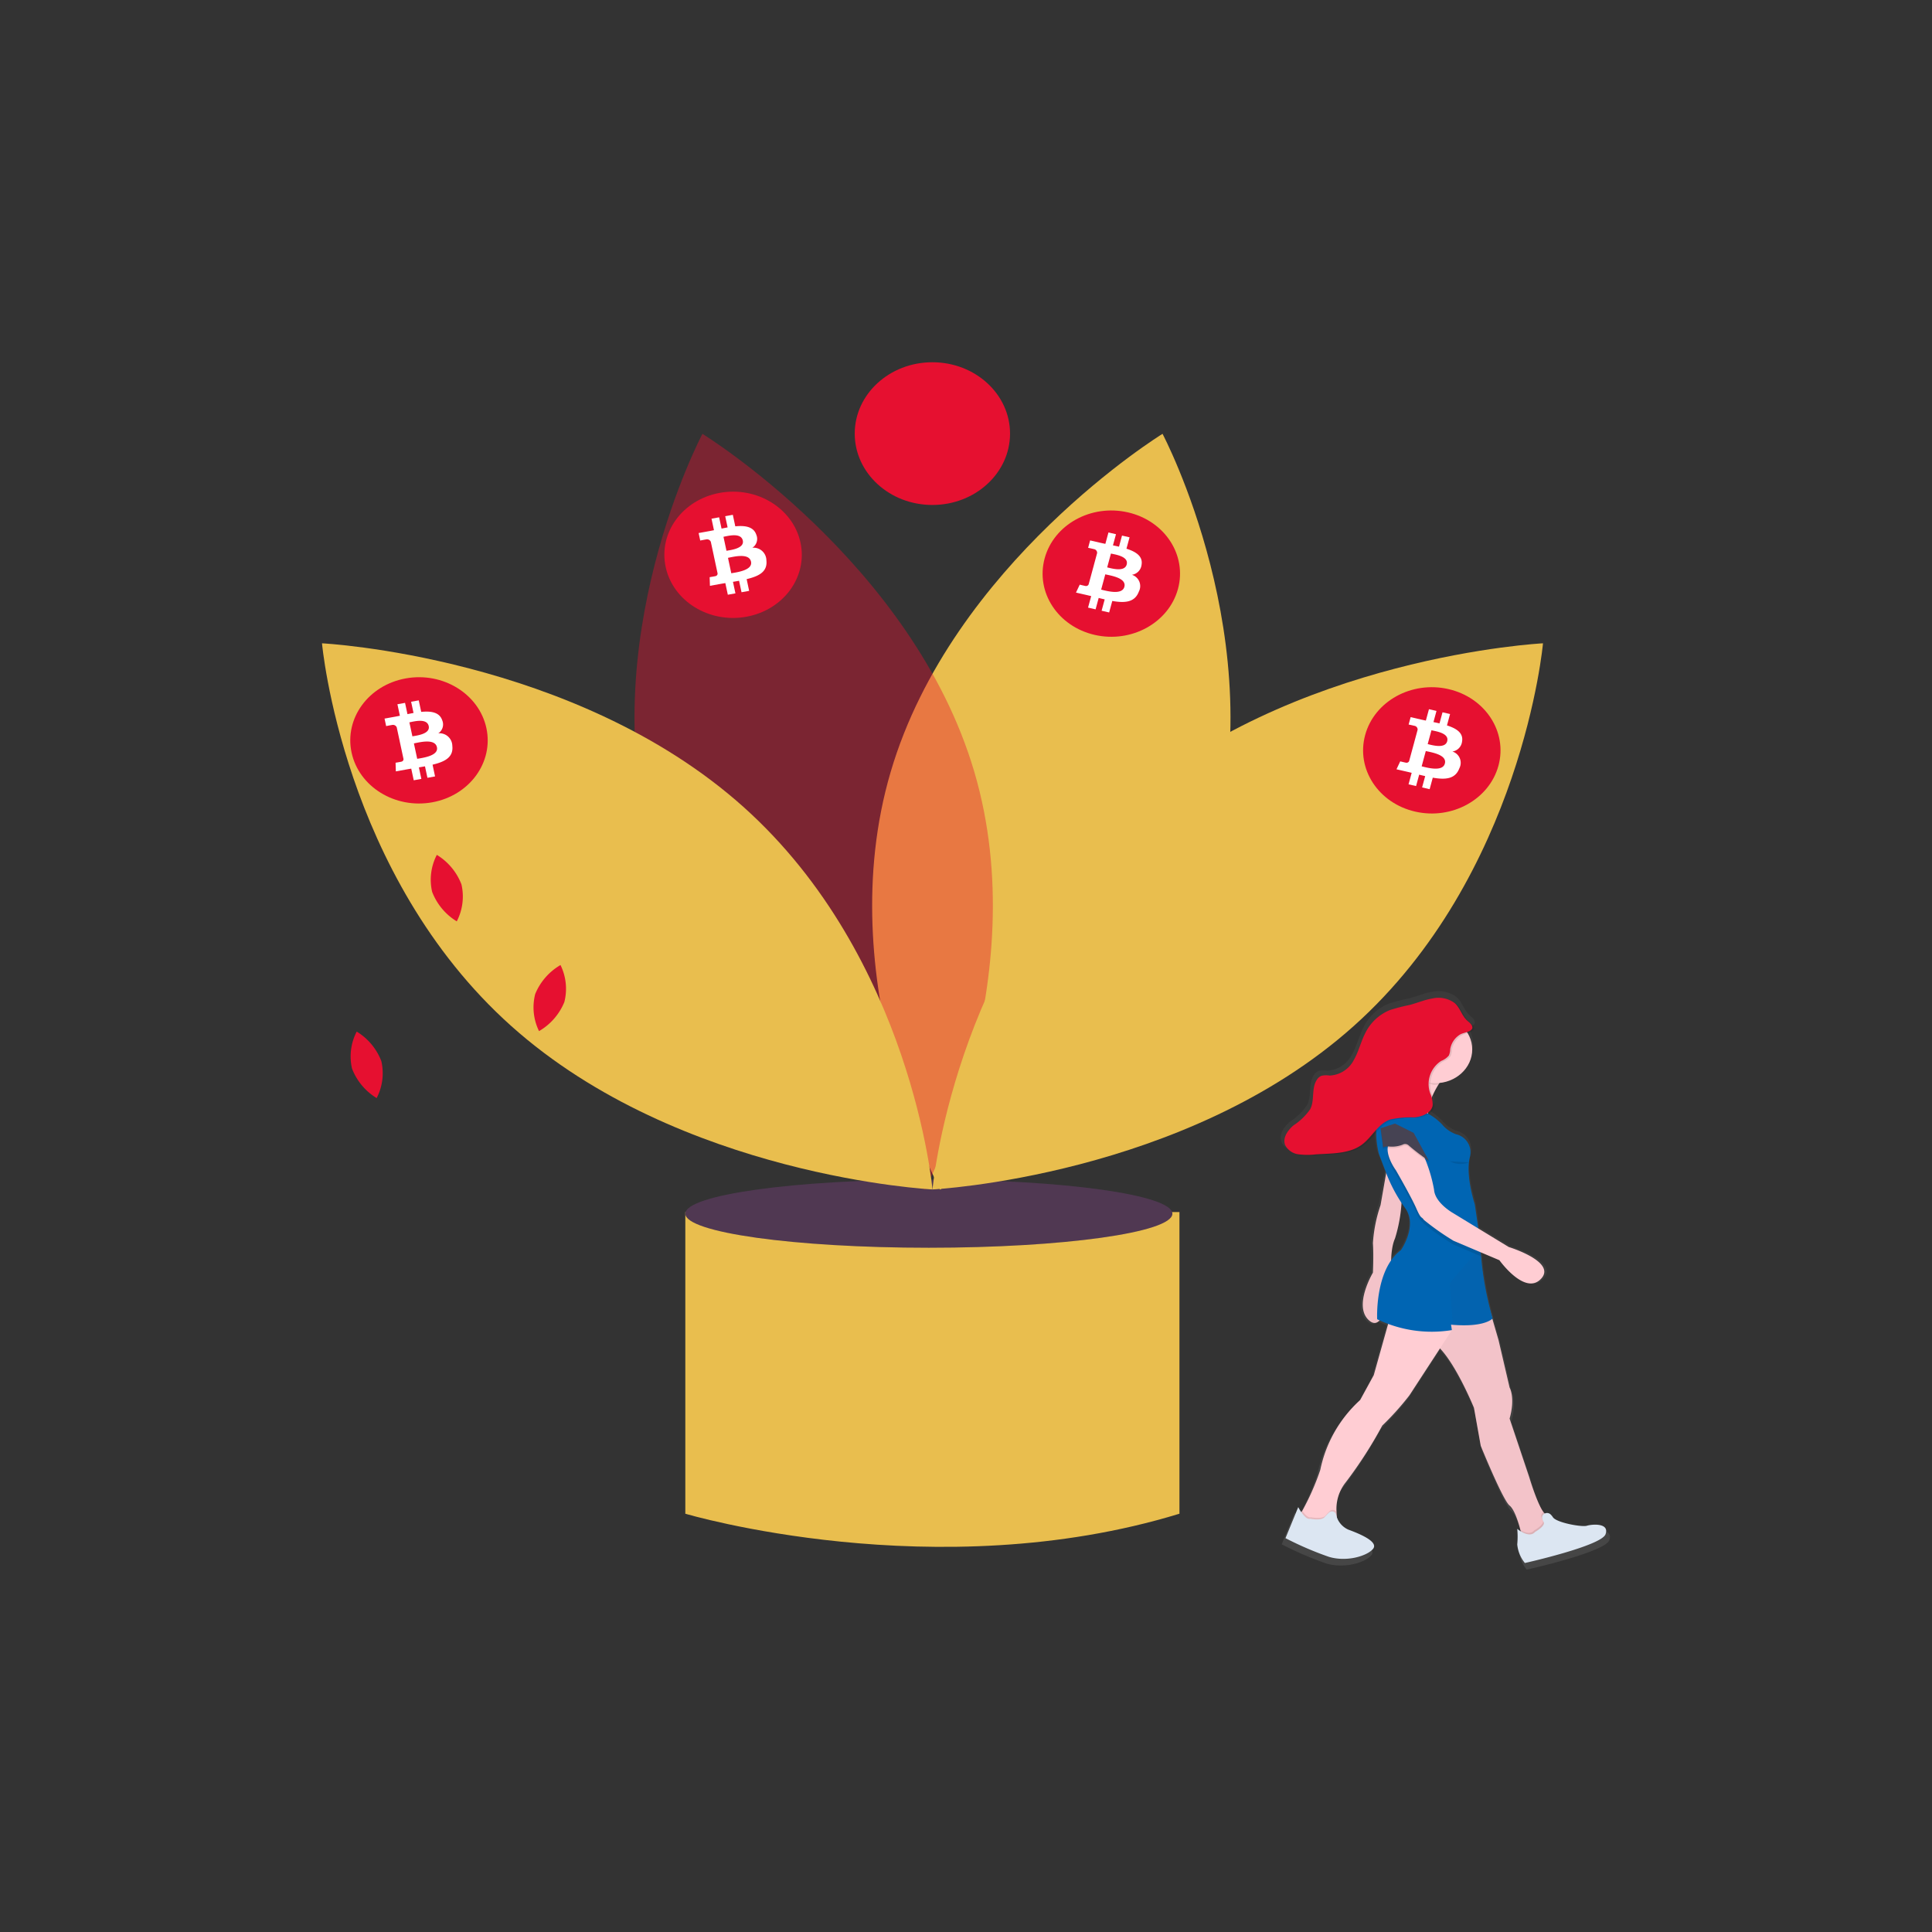 <svg xmlns="http://www.w3.org/2000/svg" xmlns:xlink="http://www.w3.org/1999/xlink" width="240" height="240" viewBox="0 0 240 240">
  <rect x="0" y="0" width="240" height="240" fill="#333333" stroke="none"/>
  <defs>
    <linearGradient id="linear-gradient" x1="-0.396" y1="1" x2="-0.396" gradientUnits="objectBoundingBox">
      <stop offset="0" stop-color="gray" stop-opacity="0.251"/>
      <stop offset="0.535" stop-color="gray" stop-opacity="0.122"/>
      <stop offset="1" stop-color="gray" stop-opacity="0.102"/>
    </linearGradient>
  </defs>
  <g id="Group_16" data-name="Group 16" transform="translate(360 -1515)">
    <circle id="Ellipse_1" data-name="Ellipse 1" cx="120" cy="120" r="120" transform="translate(-360 1515)" fill="none"/>
    <g id="Group_96" data-name="Group 96" transform="translate(-320 1560)">
      <path id="Path_721" data-name="Path 721" d="M429.666,617.089h-4.823v37.472s31.13,9.267,61.384,0V617.089Z" transform="translate(-379.711 -511.522)" fill="#e9be4e"/>
      <ellipse id="Ellipse_158" data-name="Ellipse 158" cx="30.253" cy="4.231" rx="30.253" ry="4.231" transform="translate(45.132 101.537)" fill="#3f3d56"/>
      <ellipse id="Ellipse_159" data-name="Ellipse 159" cx="30.253" cy="4.231" rx="30.253" ry="4.231" transform="translate(45.132 101.537)" fill="#e61030" opacity="0.1"/>
      <path id="Path_722" data-name="Path 722" d="M583.639,140.533c-7.632,25.926-33.773,41.983-33.773,41.983s-13.767-25.978-6.135-51.9S577.5,88.629,577.5,88.629,591.271,114.607,583.639,140.533Z" transform="translate(-473.086 -79.737)" fill="#e9be4e"/>
      <path id="Path_723" data-name="Path 723" d="M395.435,140.533c7.632,25.926,33.773,41.983,33.773,41.983s13.767-25.978,6.135-51.9S401.57,88.629,401.57,88.629,387.8,114.607,395.435,140.533Z" transform="translate(-354.311 -79.737)" fill="#e61030" opacity="0.4"/>
      <path id="Path_724" data-name="Path 724" d="M250.465,251.187c20.942,18.734,23.5,47.534,23.5,47.534s-31.4-1.575-52.338-20.31-23.5-47.534-23.5-47.534S229.523,232.453,250.465,251.187Z" transform="translate(-198.127 -195.963)" fill="#e9be4e"/>
      <path id="Path_725" data-name="Path 725" d="M602.594,251.187c-20.942,18.734-23.5,47.534-23.5,47.534s31.4-1.575,52.338-20.31,23.5-47.534,23.5-47.534S623.536,232.453,602.594,251.187Z" transform="translate(-503.256 -195.963)" fill="#e9be4e"/>
      <ellipse id="Ellipse_160" data-name="Ellipse 160" cx="9.646" cy="8.864" rx="9.646" ry="8.864" transform="translate(66.178 0)" fill="#e61030"/>
      <path id="Path_726" data-name="Path 726" d="M266.039,379.129a7.389,7.389,0,0,0,3.06,3.668,6.7,6.7,0,0,0,.583-4.591,7.389,7.389,0,0,0-3.06-3.668A6.7,6.7,0,0,0,266.039,379.129Z" transform="translate(-252.358 -313.343)" fill="#e61030"/>
      <path id="Path_727" data-name="Path 727" d="M330.21,452.952a6.692,6.692,0,0,0,.478,4.6,7.427,7.427,0,0,0,3.144-3.608,6.692,6.692,0,0,0-.478-4.6A7.427,7.427,0,0,0,330.21,452.952Z" transform="translate(-303.727 -374.464)" fill="#e61030"/>
      <path id="Path_728" data-name="Path 728" d="M216.039,499.129a7.389,7.389,0,0,0,3.06,3.668,6.7,6.7,0,0,0,.583-4.591,7.389,7.389,0,0,0-3.06-3.668A6.7,6.7,0,0,0,216.039,499.129Z" transform="translate(-212.311 -411.39)" fill="#e61030"/>
      <path id="Path_729" data-name="Path 729" d="M664.6,150.423c-1.141,4.2-5.773,6.759-10.346,5.711s-7.356-5.3-6.216-9.507,5.772-6.761,10.345-5.713,7.358,5.306,6.217,9.509Z" transform="translate(-558.268 -122.265)" fill="#e61030"/>
      <path id="Path_730" data-name="Path 730" d="M676.794,159.617c.17-1.044-.7-1.605-1.878-1.98l.384-1.414-.937-.215-.374,1.377c-.246-.056-.5-.11-.751-.162l.376-1.386-.936-.215-.384,1.414c-.2-.043-.4-.085-.6-.129v0l-1.292-.3-.249.919s.7.146.68.155a.469.469,0,0,1,.437.5l-.437,1.611a.824.824,0,0,1,.1.029l-.1-.023-.613,2.257a.322.322,0,0,1-.168.184.368.368,0,0,1-.261.02c.009.012-.681-.156-.681-.156l-.465.985,1.219.279c.227.052.449.107.668.158l-.388,1.43.936.215.384-1.415c.256.064.5.123.747.178l-.383,1.409.937.215.388-1.428c1.6.278,2.8.166,3.3-1.162a1.47,1.47,0,0,0-.861-2.088A1.421,1.421,0,0,0,676.794,159.617Zm-2.14,2.758c-.289,1.069-2.248.491-2.883.346l.514-1.9C672.92,160.972,674.956,161.261,674.654,162.375Zm.29-2.774c-.264.972-1.894.478-2.423.357l.466-1.719C673.515,158.361,675.218,158.588,674.943,159.6Z" transform="translate(-574.982 -134.475)" fill="#fff"/>
      <path id="Path_731" data-name="Path 731" d="M864.6,270.423c-1.141,4.2-5.773,6.76-10.346,5.711s-7.356-5.3-6.216-9.507,5.772-6.761,10.345-5.713S865.738,266.219,864.6,270.423Z" transform="translate(-718.455 -220.313)" fill="#e61030"/>
      <path id="Path_732" data-name="Path 732" d="M876.794,279.617c.17-1.044-.695-1.605-1.878-1.98l.384-1.414-.937-.215-.374,1.377c-.246-.056-.5-.11-.751-.162l.376-1.386-.936-.215-.384,1.414c-.2-.043-.4-.085-.6-.129v0l-1.292-.3-.249.919s.7.146.68.155a.469.469,0,0,1,.436.5l-.437,1.611a.826.826,0,0,1,.1.029l-.1-.023-.613,2.257a.322.322,0,0,1-.168.184.368.368,0,0,1-.261.02c.009.013-.681-.156-.681-.156l-.465.985,1.219.279c.227.052.449.107.668.158l-.388,1.43.936.215.384-1.415c.256.064.5.123.747.178l-.383,1.409.937.215.388-1.428c1.6.278,2.8.166,3.3-1.162a1.47,1.47,0,0,0-.861-2.088A1.421,1.421,0,0,0,876.794,279.617Zm-2.14,2.758c-.29,1.069-2.248.491-2.883.346l.514-1.9C872.92,280.972,874.956,281.261,874.654,282.375Zm.29-2.774c-.264.972-1.894.478-2.423.357l.466-1.719C873.515,278.361,875.218,278.588,874.943,279.6Z" transform="translate(-735.168 -232.523)" fill="#fff"/>
      <path id="Path_733" data-name="Path 733" d="M232.68,260.223c.911,4.25-2.1,8.373-6.724,9.211s-9.112-1.929-10.024-6.178,2.1-8.374,6.722-9.212S231.768,255.972,232.68,260.223Z" transform="translate(-212.257 -214.769)" fill="#e61030"/>
      <path id="Path_734" data-name="Path 734" d="M244.305,272.1c-.329-1.011-1.372-1.182-2.615-1.059l-.307-1.43-.947.172.3,1.392c-.249.045-.5.1-.754.146l-.3-1.4-.947.171.306,1.43c-.2.041-.4.081-.6.117v0l-1.306.236.2.93s.7-.139.688-.125a.51.51,0,0,1,.627.283l.349,1.629a.849.849,0,0,1,.1-.012l-.1.018.489,2.282a.3.3,0,0,1-.067.233.348.348,0,0,1-.227.12c.014.008-.689.125-.689.125l.035,1.074,1.233-.223c.229-.041.456-.079.678-.117l.311,1.446.946-.171-.307-1.431c.261-.042.513-.086.758-.13l.305,1.424.947-.172L243.1,277.6c1.574-.372,2.61-.943,2.454-2.342a1.591,1.591,0,0,0-1.745-1.554A1.31,1.31,0,0,0,244.305,272.1Zm-.662,3.333c.232,1.081-1.808,1.323-2.45,1.439l-.411-1.916C241.425,274.837,243.4,274.3,243.643,275.43Zm-1.02-2.624c.211.983-1.493,1.173-2.028,1.27l-.373-1.738C240.757,272.241,242.4,271.781,242.623,272.806Z" transform="translate(-229.366 -227.609)" fill="#fff"/>
      <path id="Path_735" data-name="Path 735" d="M428.68,134.223c.911,4.25-2.1,8.373-6.724,9.211s-9.112-1.929-10.024-6.178,2.1-8.374,6.722-9.212S427.768,129.972,428.68,134.223Z" transform="translate(-369.24 -111.819)" fill="#e61030"/>
      <path id="Path_736" data-name="Path 736" d="M440.305,146.1c-.329-1.011-1.372-1.182-2.615-1.059l-.307-1.43-.947.172.3,1.392c-.249.045-.5.1-.754.146l-.3-1.4-.947.171.306,1.43c-.2.041-.4.081-.6.117v0l-1.306.236.2.93s.7-.139.688-.125a.51.51,0,0,1,.627.283l.349,1.629a.84.84,0,0,1,.1-.012l-.1.018.489,2.282a.3.3,0,0,1-.067.233.348.348,0,0,1-.227.12c.014.008-.689.125-.689.125l.035,1.074,1.233-.223c.229-.041.456-.079.678-.117l.311,1.446.946-.171-.307-1.431c.261-.042.513-.086.758-.13l.305,1.424.947-.172L439.1,151.6c1.574-.372,2.61-.943,2.453-2.342a1.591,1.591,0,0,0-1.745-1.554A1.31,1.31,0,0,0,440.305,146.1Zm-.662,3.333c.232,1.081-1.808,1.323-2.45,1.439l-.411-1.916C437.425,148.837,439.4,148.3,439.643,149.43Zm-1.02-2.624c.211.983-1.493,1.173-2.028,1.27l-.373-1.738C436.757,146.241,438.4,145.781,438.623,146.806Z" transform="translate(-386.349 -124.659)" fill="#fff"/>
      <path id="Path_737" data-name="Path 737" d="M808.333,486.943l.931,2.432-.715,4.085a18.507,18.507,0,0,0-.972,4.839c.108,1.58,0,3.752,0,3.752s-2.591,4.345-.432,6.122a.829.829,0,0,0,1.271-.04,11.594,11.594,0,0,0,1.083.483l-1.814,6.47-1.727,3.16a16.5,16.5,0,0,0-5.074,8.887,31.221,31.221,0,0,1-2.292,5.211,1.674,1.674,0,0,1-.133.162,6.67,6.67,0,0,1-.383-.633l-1.619,3.95a41.893,41.893,0,0,0,5.506,2.37c2.267.691,4.859-.1,5.614-.987s-1.512-1.876-3.131-2.469a2.551,2.551,0,0,1-1.449-1.6c-.021-.193-.038-.411-.045-.645a5.41,5.41,0,0,1,1.17-3.782,55.048,55.048,0,0,0,4.643-7.208,35.542,35.542,0,0,0,3.455-3.851l3.887-5.964c2.156,2.246,4.318,7.544,4.318,7.544l.864,4.839s2.807,6.912,3.671,7.6c.024.019.048.041.072.064l.022.022.052.055.021.024c.022.026.045.053.067.082l.016.022.052.072.024.036.046.071.021.034q.031.051.061.1l.021.039.042.078.024.046.043.086.018.036q.029.059.057.121l.021.047.038.087.021.049.047.114.012.028q.025.062.05.126l.018.047.037.1.016.042.05.139.007.019.043.123.014.041.037.112.009.029q.023.07.045.139l.009.028.034.11.012.04.031.1.009.03.035.119.016.057.016.057.02.07.005.019c.025.091.048.177.068.255l.026.1.012.047,0,.013a3.994,3.994,0,0,1-.451-.319,10.363,10.363,0,0,1,0,1.975,4.409,4.409,0,0,0,.972,2.37s9.717-2.172,10.257-3.654-1.727-1.284-2.375-1.086-3.887-.395-4.319-1.086a1.929,1.929,0,0,0-.29-.353.654.654,0,0,0-.749-.114l-.024-.025-.029-.031-.019-.022-.035-.042,0,0c-.024-.03-.047-.062-.071-.095l-.026-.036q-.065-.094-.131-.2l-.008-.014a23.824,23.824,0,0,1-1.6-4.074l0-.013-.014-.046-.005-.017,0-.012-.007-.023,0-.005,0-.006-2.483-7.406c.756-2.666,0-3.95,0-3.95l-1.4-6.023-.792-2.728a.5.5,0,0,0,.036-.037,41.249,41.249,0,0,1-1.467-7.9q-.031-.265-.059-.518l2.39,1.012s3.239,4.542,5.29,2.37-4.1-4.049-4.1-4.049l-3.878-2.365-.009-.1-.432-2.962s-1.188-3.555-.648-5.925a2.351,2.351,0,0,0-1.493-2.919,1.541,1.541,0,0,0-.219-.06,4.159,4.159,0,0,1-1.813-1.276,7,7,0,0,0-1.682-1.3,1.522,1.522,0,0,0,.706-.962,2.668,2.668,0,0,0-.233-1.355,11.746,11.746,0,0,1,.765-1.439h.017q.068-.106.131-.2a4.452,4.452,0,0,0,4.144-4.265,3.992,3.992,0,0,0-.582-2.072c.484-.154.948-.349.773-.806-.118-.309-.434-.51-.68-.747-.65-.629-.849-1.572-1.529-2.174a2.353,2.353,0,0,0-.673-.41,3.877,3.877,0,0,0-2.375-.271c-.989.167-1.91.567-2.876.824a23.675,23.675,0,0,0-2.55.661,6.026,6.026,0,0,0-3.1,2.9c-.566,1.1-.829,2.328-1.449,3.409a3.655,3.655,0,0,1-3.09,2.012,2.891,2.891,0,0,0-1.024.023,1.219,1.219,0,0,0-.6.5c-.732,1.1-.262,2.571-.844,3.739a7.645,7.645,0,0,1-2.131,2.068c-.765.65-1.423,1.622-1.062,2.518a1.928,1.928,0,0,0,1.106,1,2.971,2.971,0,0,0,.807.272,8.955,8.955,0,0,0,2.213.006c2-.129,4.18-.06,5.766-1.178a9.995,9.995,0,0,0,1.678-1.7A11.694,11.694,0,0,0,808.333,486.943Zm2.875,6.21c.162.246.327.491.5.732,1.587,2.24-.566,5.3-.566,5.3a5.534,5.534,0,0,0-1.249,1.3,7.841,7.841,0,0,1,.493-2.786A15.974,15.974,0,0,0,811.208,493.153Z" transform="translate(-677.242 -388.982)" fill="url(#linear-gradient)"/>
      <path id="Path_738" data-name="Path 738" d="M850.649,586l-.844,4.822a18.078,18.078,0,0,0-.949,4.726c.105,1.543,0,3.665,0,3.665s-2.531,4.244-.422,5.98,2.742-5.5,2.742-5.5-.316-3.086.422-4.726a18.772,18.772,0,0,0,.844-5.208Z" transform="translate(-718.307 -486.119)" fill="#ffcdd3"/>
      <path id="Path_739" data-name="Path 739" d="M850.649,586l-.844,4.822a18.078,18.078,0,0,0-.949,4.726c.105,1.543,0,3.665,0,3.665s-2.531,4.244-.422,5.98,2.742-5.5,2.742-5.5-.316-3.086.422-4.726a18.772,18.772,0,0,0,.844-5.208Z" transform="translate(-718.307 -486.119)" opacity="0.05"/>
      <path id="Path_740" data-name="Path 740" d="M886.322,676.645l1.459,5.021,1.371,5.883s.738,1.254,0,3.858l2.425,7.233s1.371,4.629,2.215,4.726-.844,3.665-.844,3.665l-2.32-1.254s-.633-2.893-1.476-3.568-3.585-7.426-3.585-7.426l-.844-4.726s-2.636-6.462-4.956-8.005A8.142,8.142,0,0,1,876.709,678Z" transform="translate(-741.625 -560.183)" fill="#ffcdd3"/>
      <path id="Path_741" data-name="Path 741" d="M876.709,678a8.142,8.142,0,0,0,3.058,4.051c2.32,1.543,4.956,8.005,4.956,8.005l.844,4.726s2.742,6.751,3.585,7.426c.619.5,1.125,2.186,1.35,3.051.082.313.127.518.127.518l2.32,1.254s1.687-3.569.844-3.665c-.131-.014-.274-.139-.424-.338a20.964,20.964,0,0,1-1.791-4.388l-2.425-7.233c.738-2.6,0-3.858,0-3.858l-1.371-5.883-1.458-5.021Z" transform="translate(-741.625 -560.185)" opacity="0.05"/>
      <path id="Path_742" data-name="Path 742" d="M808.9,711.29l.844,1.833,3.8-.386a7.391,7.391,0,0,1-.194-1.514,5.284,5.284,0,0,1,1.143-3.694,53.769,53.769,0,0,0,4.534-7.041,34.729,34.729,0,0,0,3.374-3.761l5.279-8.1-.164-.726,1.424-1.206h-8.858l-2.109,7.523-1.687,3.086a16.119,16.119,0,0,0-4.956,8.68,30.493,30.493,0,0,1-2.239,5.089A1.439,1.439,0,0,1,808.9,711.29Z" transform="translate(-687.318 -568.395)" fill="#ffcdd3"/>
      <path id="Path_743" data-name="Path 743" d="M946,823.1c.082.313.127.518.127.518l2.32,1.254s1.687-3.569.844-3.665c-.131-.014-.274-.139-.424-.338a.525.525,0,0,0-.27.6,1.419,1.419,0,0,0,.167.412c.316.482-1.054,1.254-1.054,1.254C947.244,823.681,946.494,823.394,946,823.1Z" transform="translate(-797.12 -678.025)" opacity="0.1"/>
      <path id="Path_744" data-name="Path 744" d="M947.057,822.135a.548.548,0,0,1,.309-.622.653.653,0,0,1,.734.11,1.9,1.9,0,0,1,.284.345c.422.675,3.585,1.254,4.218,1.061s2.847-.386,2.32,1.061-10.018,3.569-10.018,3.569a4.306,4.306,0,0,1-.949-2.315,10.143,10.143,0,0,0,0-1.929s1.476,1.254,2.214.386c0,0,1.371-.772,1.054-1.254A1.417,1.417,0,0,1,947.057,822.135Z" transform="translate(-795.478 -678.496)" fill="#dce6f2"/>
      <path id="Path_745" data-name="Path 745" d="M808.9,819.654l.844,1.833,3.8-.386a7.387,7.387,0,0,1-.194-1.514.52.52,0,0,0-.392-.259.547.547,0,0,0-.455.148c-.2.193-.394.4-.541.564-.422.482-1.793.193-1.793.193-.355.108-.777-.361-1.079-.794A1.431,1.431,0,0,1,808.9,819.654Z" transform="translate(-687.318 -676.76)" opacity="0.1"/>
      <path id="Path_746" data-name="Path 746" d="M804.76,818.134a.549.549,0,0,1,.506-.14.5.5,0,0,1,.377.34,2.679,2.679,0,0,0,1.529,1.907c1.582.579,3.8,1.543,3.058,2.411s-3.269,1.64-5.483.964a40.928,40.928,0,0,1-5.378-2.315l1.582-3.858s.844,1.64,1.476,1.447c0,0,1.371.289,1.793-.193C804.366,818.53,804.564,818.327,804.76,818.134Z" transform="translate(-679.68 -675.225)" fill="#dce6f2"/>
      <path id="Path_747" data-name="Path 747" d="M870.425,514.073s-2.531,3.183-1.9,5.4-5.062-1.447-5.062-1.447a7.328,7.328,0,0,0,2.425-6.365Z" transform="translate(-731.018 -425.382)" fill="#ffcdd3"/>
      <path id="Path_748" data-name="Path 748" d="M856.1,569.872a15.559,15.559,0,0,0,9.28,1.35l-.105-.675.219.019c4.031.326,4.948-.791,4.948-.791a40.3,40.3,0,0,1-1.433-7.716c-.044-.382-.084-.747-.121-1.09-.083-.774-.146-1.426-.186-1.867-.035-.388-.053-.611-.053-.611l-.422-2.893s-1.16-3.472-.633-5.787a2.3,2.3,0,0,0-1.458-2.851,1.5,1.5,0,0,0-.214-.058,4.061,4.061,0,0,1-1.77-1.246,7.167,7.167,0,0,0-2.958-1.846c-.53-.176-.981-.364-.981-.364-.738-.772-2.742-.289-2.742-.289-2.425,1.447-1.16,6.173-1.16,6.173l1.008,2.635a18.985,18.985,0,0,0,2.286,4.145c1.55,2.187-.553,5.179-.553,5.179C855.784,563.7,856.1,569.872,856.1,569.872Z" transform="translate(-725.023 -450.993)" fill="#0065b3"/>
      <path id="Path_749" data-name="Path 749" d="M901.871,645.615l.378,5.179c4.031.326,4.948-.791,4.948-.791a40.3,40.3,0,0,1-1.433-7.716c-.044-.382-.084-.747-.121-1.09Z" transform="translate(-761.778 -531.22)" fill="#464353" opacity="0.05"/>
      <path id="Path_750" data-name="Path 750" d="M864.116,573.418s1.9,3.279,2.531,4.726.633.964.949,1.447a31.912,31.912,0,0,0,3.691,2.6l3.418,1.447c-.144-1.246-.249-2.322-.307-2.957l-3.216-1.962s-2.214-1.254-2.32-2.893a18.68,18.68,0,0,0-1.476-4.629s-2.742-2.7-3.9-1.447S864.116,573.418,864.116,573.418Z" transform="translate(-730.719 -472.575)" opacity="0.1"/>
      <path id="Path_751" data-name="Path 751" d="M867.385,568.564a18.678,18.678,0,0,1,1.476,4.629c.105,1.64,2.32,2.893,2.32,2.893l6.96,4.244s6.011,1.832,4.007,3.954-5.167-2.315-5.167-2.315l-5.694-2.411a31.912,31.912,0,0,1-3.691-2.6c-.316-.482-.316,0-.949-1.447s-2.531-4.726-2.531-4.726-1.793-2.411-.633-3.665S867.385,568.564,867.385,568.564Z" transform="translate(-730.719 -470.421)" fill="#ffcdd3"/>
      <path id="Path_752" data-name="Path 752" d="M864.709,562.686a25.847,25.847,0,0,1-2.531-1.929.634.634,0,0,0-.74-.08,3.6,3.6,0,0,1-1.567.237c-.461-.036-.91-.012-.857.229.105.482-.316-2.508-.316-2.508l1.793-.579,2.32,1.157Z" transform="translate(-727.2 -463.289)" opacity="0.1"/>
      <path id="Path_753" data-name="Path 753" d="M864.709,561.631a25.849,25.849,0,0,1-2.531-1.929.634.634,0,0,0-.74-.08,3.6,3.6,0,0,1-1.567.237c-.461-.036-.91-.012-.857.229.105.482-.316-2.508-.316-2.508l1.793-.579,2.32,1.157Z" transform="translate(-727.2 -462.427)" fill="#464353"/>
      <path id="Path_754" data-name="Path 754" d="M904.253,582.716a2.8,2.8,0,0,1-2.383-.145" transform="translate(-761.778 -483.319)" opacity="0.1"/>
      <path id="Path_755" data-name="Path 755" d="M875.91,512.255c.079-.577-.7.621-.791-.048l4.534,2.411s-.259.326-.59.841a5.083,5.083,0,0,1-.517.027C877.182,515.486,876.751,513.119,875.91,512.255Z" transform="translate(-740.352 -425.734)" opacity="0.1"/>
      <ellipse id="Ellipse_161" data-name="Ellipse 161" cx="4.587" cy="4.195" rx="4.587" ry="4.195" transform="translate(133.713 81.168)" fill="#ffcdd3"/>
      <path id="Path_756" data-name="Path 756" d="M820.366,478.587a1.991,1.991,0,0,1-.165.776,2.328,2.328,0,0,1-.951.671,3.426,3.426,0,0,0-1.37,4.015,3.287,3.287,0,0,1,.3,1.557c-.178.9-1.3,1.368-2.3,1.448a11.585,11.585,0,0,0-2.973.265c-1.566.559-2.255,2.239-3.587,3.177-1.548,1.092-3.681,1.024-5.631,1.151a8.746,8.746,0,0,1-2.161-.006,2.162,2.162,0,0,1-1.657-1.143c-.353-.875.29-1.824,1.037-2.459a7.467,7.467,0,0,0,2.081-2.02c.568-1.141.109-2.582.824-3.652a1.19,1.19,0,0,1,.582-.488,2.822,2.822,0,0,1,1-.023,3.57,3.57,0,0,0,3.018-1.965c.6-1.056.862-2.25,1.415-3.329a5.886,5.886,0,0,1,3.025-2.829,23.131,23.131,0,0,1,2.491-.646c.943-.251,1.843-.642,2.809-.8a3.381,3.381,0,0,1,2.766.569c.665.587.858,1.509,1.494,2.123.24.232.548.428.664.73.274.714-1.055.775-1.5,1.061a2.643,2.643,0,0,0-1.218,1.823Z" transform="translate(-680.008 -393.15)" opacity="0.1"/>
      <path id="Path_757" data-name="Path 757" d="M819.306,478.06a1.99,1.99,0,0,1-.165.776,2.327,2.327,0,0,1-.951.671,3.426,3.426,0,0,0-1.37,4.015,3.288,3.288,0,0,1,.3,1.557c-.178.9-1.3,1.368-2.3,1.448a11.584,11.584,0,0,0-2.973.265c-1.566.559-2.256,2.239-3.587,3.177-1.548,1.092-3.681,1.024-5.631,1.151a8.748,8.748,0,0,1-2.161-.006,2.162,2.162,0,0,1-1.657-1.143c-.353-.875.29-1.824,1.037-2.459a7.467,7.467,0,0,0,2.081-2.02c.568-1.141.109-2.582.824-3.652a1.19,1.19,0,0,1,.582-.488,2.822,2.822,0,0,1,1-.023,3.57,3.57,0,0,0,3.018-1.965c.6-1.056.862-2.25,1.415-3.329A5.886,5.886,0,0,1,811.8,473.2a23.131,23.131,0,0,1,2.491-.646c.943-.251,1.843-.642,2.809-.8a3.381,3.381,0,0,1,2.766.569c.665.587.858,1.509,1.494,2.123.24.232.548.428.664.73.274.714-1.055.775-1.5,1.061A2.643,2.643,0,0,0,819.306,478.06Z" transform="translate(-679.159 -392.719)" fill="#e61030"/>
    </g>
  </g>
</svg>
